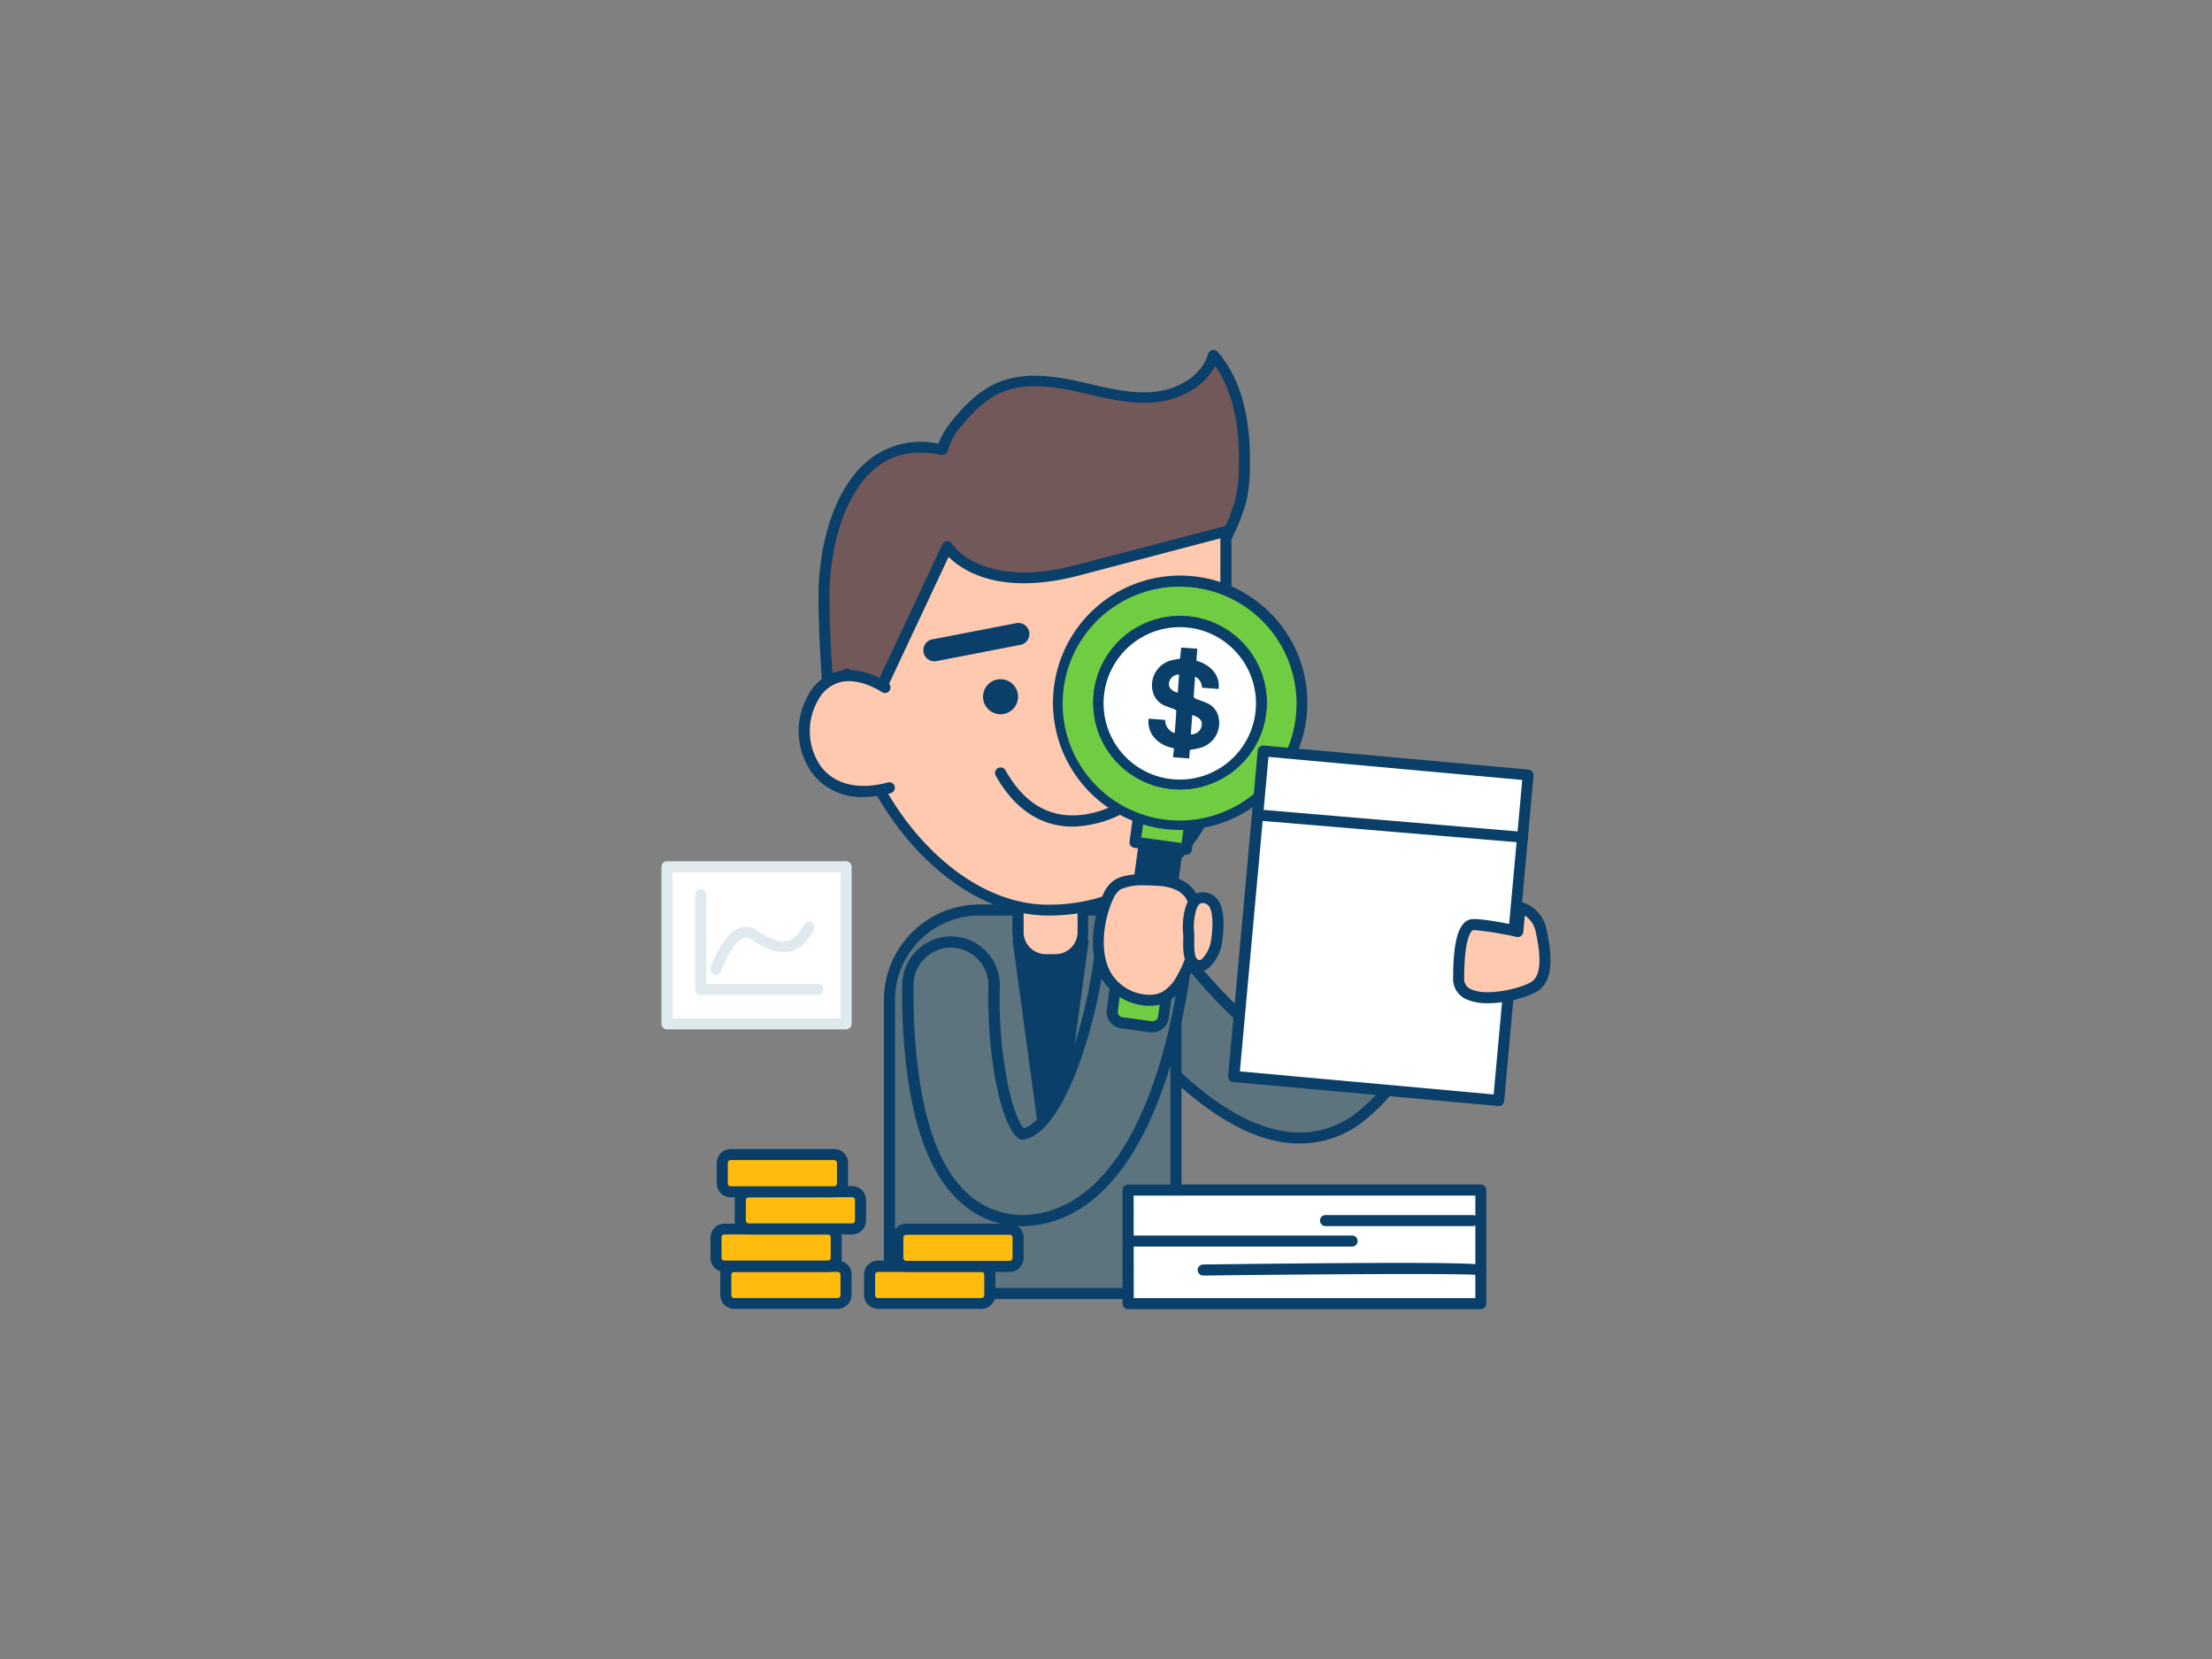 <svg xmlns="http://www.w3.org/2000/svg" viewBox="0 0 400 300"><rect x="0" y="0" width="400" height="300" fill="#808080" stroke="none"/><g id="_81_finance_analysis_outline" data-name="#81_finance_analysis_outline"><path d="M235,205.78a18.78,18.78,0,0,1-2.87-.22c-16-2.36-31.63-24.64-34.61-29.09a7.82,7.82,0,1,1,13-8.71c5.67,8.42,17.19,21.34,23.92,22.34a2.05,2.05,0,0,0,1.89-.45c10.08-8.25,7.94-23.71,7.92-23.87a7.82,7.82,0,0,1,15.44-2.45c.16,1,3.65,24.42-13.46,38.42A17.41,17.41,0,0,1,235,205.78Z" fill="#5d737e"/><path d="M235,206.78a20.79,20.79,0,0,1-3-.23c-16.37-2.42-32.27-25-35.29-29.52a8.81,8.81,0,1,1,14.64-9.82c5.79,8.59,17.09,21,23.24,21.9.7.1.84,0,1.11-.23,9.63-7.89,7.58-22.8,7.56-22.95a8.82,8.82,0,0,1,17.42-2.75c.16,1,3.74,25-13.82,39.35A18.51,18.51,0,0,1,235,206.78ZM204,165.3a6.81,6.81,0,0,0-5.65,10.62c2.94,4.38,18.39,26.35,33.92,28.65A16.55,16.55,0,0,0,245.59,201c16.67-13.65,13.26-36.52,13.1-37.49a6.81,6.81,0,1,0-13.46,2.13c0,.16,2.24,16.2-8.28,24.81a3.07,3.07,0,0,1-2.66.66c-7.11-1.05-18.67-14-24.61-22.77A6.8,6.8,0,0,0,204,165.3Z" fill="#093f68"/><path d="M212.65,176.08c-4.51-8.05-6.51-11.52-14.18-11.52H177.11a16.26,16.26,0,0,0-16.27,16.27v53.08h51.81Z" fill="#5d737e"/><path d="M212.65,234.91H160.84a1,1,0,0,1-1-1V180.83a17.29,17.29,0,0,1,17.27-17.27h21.36c8.31,0,10.56,4,15.06,12a1,1,0,0,1,.12.49v57.83A1,1,0,0,1,212.65,234.91Zm-50.81-2h49.81V176.34c-4.39-7.84-6.11-10.78-13.18-10.78H177.11a15.29,15.29,0,0,0-15.27,15.27Z" fill="#093f68"/><polygon points="184.1 170.23 189.95 213.15 195.8 170.23 184.1 170.23" fill="#093f68"/><path d="M190,214.15a1,1,0,0,1-1-.86l-5.85-42.92a1,1,0,0,1,1-1.14h11.7a1,1,0,0,1,.75.34,1,1,0,0,1,.24.8l-5.85,42.92A1,1,0,0,1,190,214.15Zm-4.7-42.92,4.7,34.52,4.7-34.52Z" fill="#093f68"/><path d="M182.27,69.58c4-1.17,8.32-.6,12.4.29,4.6,1,9.23,2.38,13.92,2s9.59-3.07,10.87-7.6c4.68,5.42,5.75,13.08,5.59,20.24a27.24,27.24,0,0,1-.7,6.18,33.28,33.28,0,0,1-2.08,5.42c-1.19,2.62-2.61,5-2.6,7.86a57.32,57.32,0,0,1-1.17,10c-1.28,7.38-3.08,14.66-4.61,22H150.82s-1.8-15.34-1.8-28.16,5.69-29.94,21.39-26.44a12.31,12.31,0,0,1,2.72-4.9,20.86,20.86,0,0,1,7.65-6.36A12,12,0,0,1,182.27,69.58Z" fill="#725858"/><path d="M213.9,137H150.82a1,1,0,0,1-1-.89c0-.15-1.81-15.54-1.81-28.27,0-8.4,2.4-19.29,9.14-24.69a15,15,0,0,1,12.54-2.91,14.82,14.82,0,0,1,2.65-4.37c1.71-2.11,4.4-5.1,8-6.65a15.22,15.22,0,0,1,1.6-.57h0c4.38-1.3,9.19-.54,12.89.27.8.17,1.6.36,2.4.54,3.69.86,7.5,1.74,11.23,1.43,4-.32,8.78-2.62,10-6.88a1,1,0,0,1,.74-.7,1,1,0,0,1,1,.32c4.13,4.8,6,11.64,5.83,20.92a28,28,0,0,1-.73,6.41,33.71,33.71,0,0,1-2.14,5.58c-.21.47-.43.93-.65,1.39-1,2-1.87,3.91-1.86,6.06a56.34,56.34,0,0,1-1.14,9.91l0,.27c-.85,4.86-1.93,9.75-3,14.47-.55,2.52-1.11,5-1.64,7.56A1,1,0,0,1,213.9,137Zm-62.18-2h61.36c.48-2.27,1-4.53,1.48-6.79,1-4.7,2.12-9.57,3-14.39l0-.27a55,55,0,0,0,1.11-9.55A15.79,15.79,0,0,1,220.72,97c.22-.45.43-.9.64-1.36a32.49,32.49,0,0,0,2-5.25,26.35,26.35,0,0,0,.67-6c.18-7.92-1.23-13.9-4.3-18.23-2.07,4.09-6.85,6.26-11.08,6.61-4,.33-8-.59-11.84-1.48l-2.37-.54c-3.47-.75-8-1.47-11.9-.31h0a13.53,13.53,0,0,0-1.39.5c-2.45,1-4.76,3-7.27,6.07a11.33,11.33,0,0,0-2.51,4.49,1,1,0,0,1-.44.62,1,1,0,0,1-.76.14c-4.6-1-8.57-.25-11.78,2.33-6.19,5-8.39,15.56-8.39,23.13C150,118.68,151.34,131.52,151.72,135Zm30.55-65.39h0Z" fill="#093f68"/><path d="M184.1,161.8h11.7a0,0,0,0,1,0,0v6.73a5,5,0,0,1-5,5h-1.77a5,5,0,0,1-5-5V161.8A0,0,0,0,1,184.1,161.8Z" fill="#ffc9b0"/><path d="M190.83,174.5h-1.76a6,6,0,0,1-6-6V161.8a1,1,0,0,1,1-1h11.7a1,1,0,0,1,1,1v6.74A6,6,0,0,1,190.83,174.5Zm-5.73-11.7v5.74a4,4,0,0,0,4,4h1.76a4,4,0,0,0,4-4V162.8Z" fill="#093f68"/><ellipse cx="220.23" cy="132.64" rx="8.76" ry="9.79" fill="#ffc9b0"/><path d="M220.23,143.43c-5.38,0-9.76-4.84-9.76-10.79s4.38-10.79,9.76-10.79,9.77,4.84,9.77,10.79S225.62,143.43,220.23,143.43Zm0-19.58c-4.28,0-7.76,3.94-7.76,8.79s3.48,8.79,7.76,8.79,7.77-3.94,7.77-8.79S224.51,123.85,220.23,123.85Z" fill="#093f68"/><path d="M189.59,164.56c-19.24,0-36.45-23.74-36.45-42.66l5.43,4.09L171.3,98.85s5.64,9,23.59,4.24l26.79-7v34.23C221.68,149.21,208.82,164.56,189.59,164.56Z" fill="#ffc9b0"/><path d="M189.59,165.56c-19.82,0-37.45-24.42-37.45-43.66a1,1,0,0,1,1.6-.8l4.44,3.35,12.22-26a1,1,0,0,1,1.75-.1c.21.33,5.55,8.26,22.48,3.81l26.8-7a1,1,0,0,1,1.25,1v34.24C222.68,150.72,208.76,165.56,189.59,165.56ZM154.21,124c1.17,18,17.31,39.6,35.38,39.6s31.09-14,31.09-33.27V97.35l-25.54,6.71c-14.35,3.77-21.16-.92-23.6-3.37l-12.07,25.73a1,1,0,0,1-.66.54,1,1,0,0,1-.85-.17Z" fill="#093f68"/><ellipse cx="180.93" cy="125.99" rx="3.17" ry="3.17" fill="#093f68"/><circle cx="211.47" cy="125.99" r="3.17" fill="#093f68"/><path d="M197.81,134.73a19.06,19.06,0,0,1-3.1-.26,1,1,0,0,1-.81-1.16,1,1,0,0,1,1.16-.81,14.57,14.57,0,0,0,4.69.05c.19-.91-1-4.31-2.67-7.49a1,1,0,0,1,1.78-.92c1.11,2.13,3.6,7.31,2.68,9.34a1.69,1.69,0,0,1-1.15,1A11.14,11.14,0,0,1,197.81,134.73Z" fill="#093f68"/><path d="M169.17,119.58a2,2,0,0,1-.38-4l14.86-2.87a2,2,0,1,1,.76,3.92l-14.86,2.88A1.64,1.64,0,0,1,169.17,119.58Z" fill="#093f68"/><path d="M214.72,116.75h-.09l-15.12-.67a2,2,0,0,1,.18-4l15.12.68a2,2,0,0,1-.09,4Z" fill="#093f68"/><path d="M160,124.31s-8.37-5.79-12.88,1.67-.16,20.18,13.69,16.47" fill="#ffc9b0"/><path d="M156.12,144.12a11.09,11.09,0,0,1-9.29-4.36,13.07,13.07,0,0,1-.53-14.3,8.3,8.3,0,0,1,5.41-4.11c4.38-.93,8.71,2,8.89,2.14a1,1,0,0,1-1.14,1.65s-3.81-2.59-7.34-1.83A6.36,6.36,0,0,0,148,126.5a11.17,11.17,0,0,0,.42,12.06c2.49,3.32,6.81,4.36,12.15,2.93a1,1,0,0,1,1.22.7,1,1,0,0,1-.71,1.23A19,19,0,0,1,156.12,144.12Z" fill="#093f68"/><path d="M194,149.48a15,15,0,0,1-3.35-.38c-4.3-1-7.86-4-10.58-8.82a1,1,0,1,1,1.74-1c2.43,4.34,5.56,7,9.29,7.85,6.31,1.47,12.31-2.57,12.37-2.61a1,1,0,1,1,1.13,1.65A20.65,20.65,0,0,1,194,149.48Z" fill="#093f68"/><path d="M184.87,220.72a15.56,15.56,0,0,1-10-3.65c-5.24-4.36-8.48-12.28-9.93-24.22a110.8,110.8,0,0,1-.74-14.93,7.82,7.82,0,0,1,15.63.47h0c-.37,12.94,2.46,25.09,5.08,26.7l.31-.05c6.15-1.33,12.24-18.86,13.87-33.76A7.82,7.82,0,0,1,214.6,173c-.77,7.14-5.63,43-26.12,47.37A16.57,16.57,0,0,1,184.87,220.72Z" fill="#5d737e"/><path d="M184.87,221.72a16.54,16.54,0,0,1-10.68-3.88c-5.44-4.54-8.8-12.67-10.28-24.87a110.25,110.25,0,0,1-.75-15.08,8.83,8.83,0,0,1,9.08-8.55,8.84,8.84,0,0,1,8.55,9.08c-.36,12.35,2.3,23.58,4.34,25.6,5.07-1.4,11.19-16.91,12.93-32.85a8.82,8.82,0,1,1,17.53,1.89c-.78,7.25-5.74,43.67-26.9,48.24a17.81,17.81,0,0,1-3.82.42ZM172,171.34a6.81,6.81,0,0,0-6.8,6.61,108.76,108.76,0,0,0,.74,14.78c1.41,11.67,4.54,19.38,9.57,23.57a14.58,14.58,0,0,0,9.4,3.42h0a16.46,16.46,0,0,0,3.4-.37c19.81-4.29,24.58-39.49,25.33-46.5A6.82,6.82,0,0,0,200,171.38c-1.47,13.51-7.38,33.07-14.65,34.64a2.3,2.3,0,0,1-.47.06,1,1,0,0,1-.57-.14c-3.27-2-5.92-15.15-5.56-27.58a6.84,6.84,0,0,0-6.61-7Z" fill="#093f68"/><rect x="206.42" y="150.49" width="6.09" height="11.13" transform="translate(22.86 -26.72) rotate(7.72)" fill="#093f68"/><path d="M211.74,163h-.14l-6-.82a1,1,0,0,1-.86-1.13l1.5-11a1,1,0,0,1,1.12-.85l6,.82a1,1,0,0,1,.85,1.12l-1.49,11a1,1,0,0,1-.38.66A1,1,0,0,1,211.74,163Zm-4.91-2.68,4,.55,1.23-9-4.06-.55Z" fill="#093f68"/><rect x="205.96" y="141.86" width="9.35" height="11.13" transform="translate(21.71 -26.95) rotate(7.72)" fill="#70cc40"/><path d="M214.52,154.56h-.13l-9.27-1.25a1,1,0,0,1-.86-1.13l1.5-11a1,1,0,0,1,1.12-.85l9.27,1.25a1,1,0,0,1,.66.39,1,1,0,0,1,.2.74l-1.49,11a1,1,0,0,1-.39.66A1,1,0,0,1,214.52,154.56Zm-8.14-3.11,7.29,1,1.22-9.05-7.28-1Z" fill="#093f68"/><rect x="202.54" y="159.9" width="9.35" height="25.5" rx="1.99" transform="translate(25.07 -26.27) rotate(7.72)" fill="#70cc40"/><path d="M208.43,186.67l-.4,0h0l-5.32-.72a3,3,0,0,1-2.56-3.37L203,161.23a3,3,0,0,1,3.36-2.56l5.32.72a3,3,0,0,1,2.57,3.37l-2.89,21.32A3,3,0,0,1,208.43,186.67Zm-.13-2a1,1,0,0,0,1.12-.85l2.89-21.32a1,1,0,0,0-.85-1.12l-5.32-.72a1,1,0,0,0-1.12.85l-2.89,21.32a1,1,0,0,0,.85,1.12Z" fill="#093f68"/><path d="M216.35,105.31A22,22,0,1,0,235.18,130,22,22,0,0,0,216.35,105.31Zm-4.93,36.33a14.68,14.68,0,1,1,16.52-12.58A14.68,14.68,0,0,1,211.42,141.64Z" fill="#70cc40"/><path d="M213.41,150.08A23,23,0,0,1,190.62,124a23,23,0,1,1,22.79,26.08Zm-.06-44a21.15,21.15,0,1,0,2.86.2A21.27,21.27,0,0,0,213.35,106.1Zm.08,36.67a17.09,17.09,0,0,1-2.14-.14h0a15.69,15.69,0,1,1,2.14.14Zm-.05-29.36a13.68,13.68,0,0,0-1.82,27.23h0a13.67,13.67,0,1,0,3.67-27.1A12.89,12.89,0,0,0,213.38,113.41Z" fill="#093f68"/><circle cx="213.39" cy="127.09" r="14.68" fill="#fff"/><path d="M213.43,142.77a17.09,17.09,0,0,1-2.14-.14,15.69,15.69,0,1,1,2.14.14Zm-.05-29.36a13.78,13.78,0,1,0,1.85.13A12.89,12.89,0,0,0,213.38,113.41Z" fill="#093f68"/><path d="M200.52,161.91a4.62,4.62,0,0,1,1.71-2c1.81-1,5.15-.84,7.12-.75,2.17.11,4.51.67,5.88,2.57a9,9,0,0,1,1.28,5.52,20.55,20.55,0,0,1-2.82,9.8,8.25,8.25,0,0,1-3,3.19,6.17,6.17,0,0,1-3.07.63,9.25,9.25,0,0,1-7.15-3.84c-2.39-3.32-2.14-8.52-1-12.33A16.89,16.89,0,0,1,200.52,161.91Z" fill="#ffc9b0"/><path d="M207.87,181.88h-.28a10.22,10.22,0,0,1-7.93-4.26c-2.65-3.67-2.33-9.22-1.15-13.2a16.93,16.93,0,0,1,1.12-3h0a5.38,5.38,0,0,1,2.12-2.41c2.05-1.14,5.54-1,7.63-.88,3.11.15,5.34,1.15,6.66,3a9.84,9.84,0,0,1,1.47,6.14,21.34,21.34,0,0,1-3,10.28,9,9,0,0,1-3.38,3.57A7.06,7.06,0,0,1,207.87,181.88ZM207,160.1a9.89,9.89,0,0,0-4.3.69,3.59,3.59,0,0,0-1.31,1.58h0a16.41,16.41,0,0,0-1,2.62c-1,3.36-1.38,8.37.85,11.46a8.21,8.21,0,0,0,6.37,3.43,5.14,5.14,0,0,0,2.57-.51,7.23,7.23,0,0,0,2.61-2.82,19.56,19.56,0,0,0,2.68-9.32,8,8,0,0,0-1.09-4.91c-1-1.33-2.63-2-5.11-2.15C208.68,160.14,207.87,160.1,207,160.1Zm-6.5,1.81h0Z" fill="#093f68"/><path d="M215.34,164.31a12.23,12.23,0,0,0-.38,4.63c.11,1.45-.5,5.19,1.61,5.64,1.89.4,3.15-2.75,3.39-4.17.3-1.74.58-5.11-.3-6.76a2.19,2.19,0,0,0-3.9-.28A5,5,0,0,0,215.34,164.31Z" fill="#ffc9b0"/><path d="M216.9,175.61a3.07,3.07,0,0,1-.53-.05c-2.5-.53-2.44-3.66-2.4-5.53,0-.4,0-.75,0-1a12.94,12.94,0,0,1,.42-5h0a6.42,6.42,0,0,1,.5-1.12,3,3,0,0,1,2.7-1.57,3.43,3.43,0,0,1,2.95,1.88c1.2,2.25.55,6.56.41,7.4a7.57,7.57,0,0,1-2.52,4.54A2.67,2.67,0,0,1,216.9,175.61Zm-.61-11a10.85,10.85,0,0,0-.33,4.24c0,.32,0,.74,0,1.21,0,1.25-.07,3.35.81,3.53a.62.62,0,0,0,.53-.14,5.82,5.82,0,0,0,1.66-3.22c.36-2.09.45-4.91-.19-6.12a1.48,1.48,0,0,0-1.23-.82,1,1,0,0,0-.93.58,4.67,4.67,0,0,0-.33.74Z" fill="#093f68"/><rect x="225.66" y="137.87" width="48.07" height="59.11" transform="translate(16.18 -21.92) rotate(5.19)" fill="#fff"/><path d="M271,200h-.09L223,195.67a1,1,0,0,1-.91-1.09l5.35-58.86a1,1,0,0,1,1.09-.9l47.87,4.35a1,1,0,0,1,.91,1.08L272,199.12a1,1,0,0,1-.36.68A1,1,0,0,1,271,200Zm-46.79-6.26,45.89,4.17,5.17-56.87-45.89-4.17Z" fill="#093f68"/><path d="M274.85,164.06a5.46,5.46,0,0,1,3.86,4.34c.78,3.68,1.25,7.76-.79,9.65s-14.15,4.72-14.15-1.1.79-9.59,2.52-9.75,8.16,1.2,8.16,1.2Z" fill="#ffc9b0"/><path d="M269.06,181.42a9.38,9.38,0,0,1-3.73-.65,4,4,0,0,1-2.56-3.82c0-7.12,1.09-10.53,3.43-10.74,1.42-.14,5.38.59,7.36,1l.29-3.23a1,1,0,0,1,.4-.71,1,1,0,0,1,.8-.17,6.42,6.42,0,0,1,4.64,5.1c.79,3.73,1.39,8.31-1.09,10.6C277.29,180,272.86,181.42,269.06,181.42Zm-2.43-13.23h-.25s-1.61.38-1.61,8.75a2,2,0,0,0,1.36,2c3.12,1.37,9.89-.49,11.11-1.62,1.76-1.63,1.12-5.75.49-8.71a4.67,4.67,0,0,0-2-3.07l-.27,3a1,1,0,0,1-.4.71,1,1,0,0,1-.8.18A57.9,57.9,0,0,0,266.63,168.19Z" fill="#093f68"/><path d="M213.6,117.1l2.91.21-.16,2.17c2.88.81,4.33,2.94,4,5.1l-3-.22a2.18,2.18,0,0,0-1.24-2c-.09,1.25-.18,2.43-.25,3.62a.52.52,0,0,0,.28.34c.67.28,1.36.48,2,.77a3.54,3.54,0,0,1,2.23,2.7,4.64,4.64,0,0,1-3.4,5.46c-.59.17-1.2.25-1.81.37l-.11,1.53-2.91-.21c0-.43.07-.85.13-1.27s-.08-.37-.34-.44a6.26,6.26,0,0,1-2.63-1.27,4.52,4.52,0,0,1-1.6-4l3,.22a2.47,2.47,0,0,0,1.73,2.39c.1-1.35.2-2.67.28-4,0-.09-.14-.24-.25-.28-.54-.22-1.1-.4-1.64-.62a3.67,3.67,0,0,1-2.13-1.94,4.64,4.64,0,0,1,3.1-6.31c.52-.15,1.06-.21,1.6-.31Zm2,12.2-.26,3.49a1.86,1.86,0,0,0,1.95-1.5C217.49,130.38,217,129.75,215.63,129.3Zm-2.62-4,.24-3.31a1.78,1.78,0,0,0-1.83,1.51C211.31,124.36,211.82,124.94,213,125.27Z" fill="#093f68"/><rect x="204.02" y="215.2" width="63.77" height="20.54" fill="#fff"/><path d="M267.79,236.74H204a1,1,0,0,1-1-1V215.2a1,1,0,0,1,1-1h63.77a1,1,0,0,1,1,1v20.54A1,1,0,0,1,267.79,236.74Zm-62.77-2h61.77V216.2H205Z" fill="#093f68"/><path d="M267.79,229.66c0-.63-50.21,0-50.21,0" fill="#70cc40"/><path d="M217.58,230.66a1,1,0,0,1,0-2c50-.62,50.54-.1,50.93.28a1,1,0,0,1,.3.72,1,1,0,0,1-1,1,1.06,1.06,0,0,1-.4-.08c-2.51-.36-31-.15-49.8.08Zm49.21-1a.88.88,0,0,0,.06.33A.92.92,0,0,1,266.79,229.67Zm0,0Zm0,0Z" fill="#093f68"/><path d="M244.52,225.42H204a1,1,0,0,1,0-2h40.5a1,1,0,0,1,0,2Z" fill="#093f68"/><path d="M266.32,221.72H239.7a1,1,0,0,1,0-2h26.62a1,1,0,0,1,0,2Z" fill="#093f68"/><rect x="131.25" y="228.95" width="21.74" height="6.72" rx="1.52" fill="#ffbc0e"/><path d="M151.48,236.68H132.77a2.52,2.52,0,0,1-2.52-2.52v-3.69a2.52,2.52,0,0,1,2.52-2.52h18.71a2.52,2.52,0,0,1,2.51,2.52v3.69A2.52,2.52,0,0,1,151.48,236.68ZM132.77,230a.52.52,0,0,0-.52.52v3.69a.52.52,0,0,0,.52.52h18.71a.52.52,0,0,0,.51-.52v-3.69a.51.51,0,0,0-.51-.52Z" fill="#093f68"/><rect x="129.45" y="222.23" width="21.74" height="6.72" rx="1.52" fill="#ffbc0e"/><path d="M149.68,230H131a2.52,2.52,0,0,1-2.52-2.51v-3.7a2.52,2.52,0,0,1,2.52-2.51h18.71a2.52,2.52,0,0,1,2.51,2.51v3.7A2.52,2.52,0,0,1,149.68,230ZM131,223.23a.51.51,0,0,0-.52.51v3.7a.51.51,0,0,0,.52.51h18.71a.51.51,0,0,0,.51-.51v-3.7a.51.51,0,0,0-.51-.51Z" fill="#093f68"/><rect x="133.87" y="215.51" width="21.74" height="6.72" rx="1.52" fill="#ffbc0e"/><path d="M154.1,223.23H135.39a2.52,2.52,0,0,1-2.52-2.52V217a2.51,2.51,0,0,1,2.52-2.51H154.1a2.51,2.51,0,0,1,2.51,2.51v3.69A2.52,2.52,0,0,1,154.1,223.23Zm-18.71-6.72a.51.51,0,0,0-.52.51v3.69a.52.52,0,0,0,.52.52H154.1a.51.51,0,0,0,.51-.52V217a.51.51,0,0,0-.51-.51Z" fill="#093f68"/><rect x="130.61" y="208.78" width="21.74" height="6.72" rx="1.52" fill="#ffbc0e"/><path d="M150.83,216.51H132.12a2.52,2.52,0,0,1-2.51-2.52V210.3a2.52,2.52,0,0,1,2.51-2.52h18.71a2.52,2.52,0,0,1,2.52,2.52V214A2.52,2.52,0,0,1,150.83,216.51Zm-18.71-6.73a.51.51,0,0,0-.51.52V214a.52.52,0,0,0,.51.52h18.71a.52.52,0,0,0,.52-.52V210.3a.52.52,0,0,0-.52-.52Z" fill="#093f68"/><rect x="157.25" y="228.95" width="21.74" height="6.72" rx="1.52" transform="translate(336.24 464.63) rotate(-180)" fill="#ffbc0e"/><path d="M177.48,236.68H158.77a2.52,2.52,0,0,1-2.52-2.52v-3.69a2.52,2.52,0,0,1,2.52-2.52h18.71a2.52,2.52,0,0,1,2.51,2.52v3.69A2.52,2.52,0,0,1,177.48,236.68ZM158.77,230a.52.52,0,0,0-.52.52v3.69a.52.52,0,0,0,.52.52h18.71a.52.52,0,0,0,.51-.52v-3.69a.51.51,0,0,0-.51-.52Z" fill="#093f68"/><rect x="162.36" y="222.23" width="21.74" height="6.72" rx="1.52" transform="translate(346.46 451.18) rotate(-180)" fill="#ffbc0e"/><path d="M182.58,230H163.87a2.52,2.52,0,0,1-2.51-2.51v-3.7a2.52,2.52,0,0,1,2.51-2.51h18.71a2.52,2.52,0,0,1,2.52,2.51v3.7A2.52,2.52,0,0,1,182.58,230Zm-18.71-6.72a.51.51,0,0,0-.51.51v3.7a.51.51,0,0,0,.51.51h18.71a.51.51,0,0,0,.52-.51v-3.7a.51.51,0,0,0-.52-.51Z" fill="#093f68"/><rect x="120.62" y="156.74" width="32.37" height="28.4" fill="#fff"/><path d="M153,186.14H120.62a1,1,0,0,1-1-1v-28.4a1,1,0,0,1,1-1H153a1,1,0,0,1,1,1v28.4A1,1,0,0,1,153,186.14Zm-31.37-2H152v-26.4H121.62Z" fill="#dfeaef"/><polyline points="126.7 161.81 126.7 178.93 147.88 178.93" fill="#fff"/><path d="M147.87,179.93H126.7a1,1,0,0,1-1-1V161.8a1,1,0,0,1,2,0v16.13h20.17a1,1,0,0,1,0,2Z" fill="#dfeaef"/><path d="M129.45,175.26s3-8.49,6.63-6.29,7.24,4.28,10.22-1.32" fill="#fff"/><path d="M129.45,176.26a1.06,1.06,0,0,1-.34-.06,1,1,0,0,1-.6-1.27c.22-.62,2.22-6.05,5.26-7.13a3.2,3.2,0,0,1,2.83.32c1.93,1.17,4.11,2.5,5.86,2,1.09-.3,2.06-1.26,3-3a1,1,0,0,1,1.76.94c-1.17,2.21-2.54,3.5-4.19,3.95-2.58.71-5.16-.86-7.43-2.24a1.19,1.19,0,0,0-1.12-.14c-1.62.57-3.34,3.93-4.05,5.91A1,1,0,0,1,129.45,176.26Z" fill="#dfeaef"/><path d="M275.29,152.37h-.08l-47.15-3.94a1,1,0,1,1,.16-2l47.16,4a1,1,0,0,1-.09,2Z" fill="#093f68"/></g></svg>